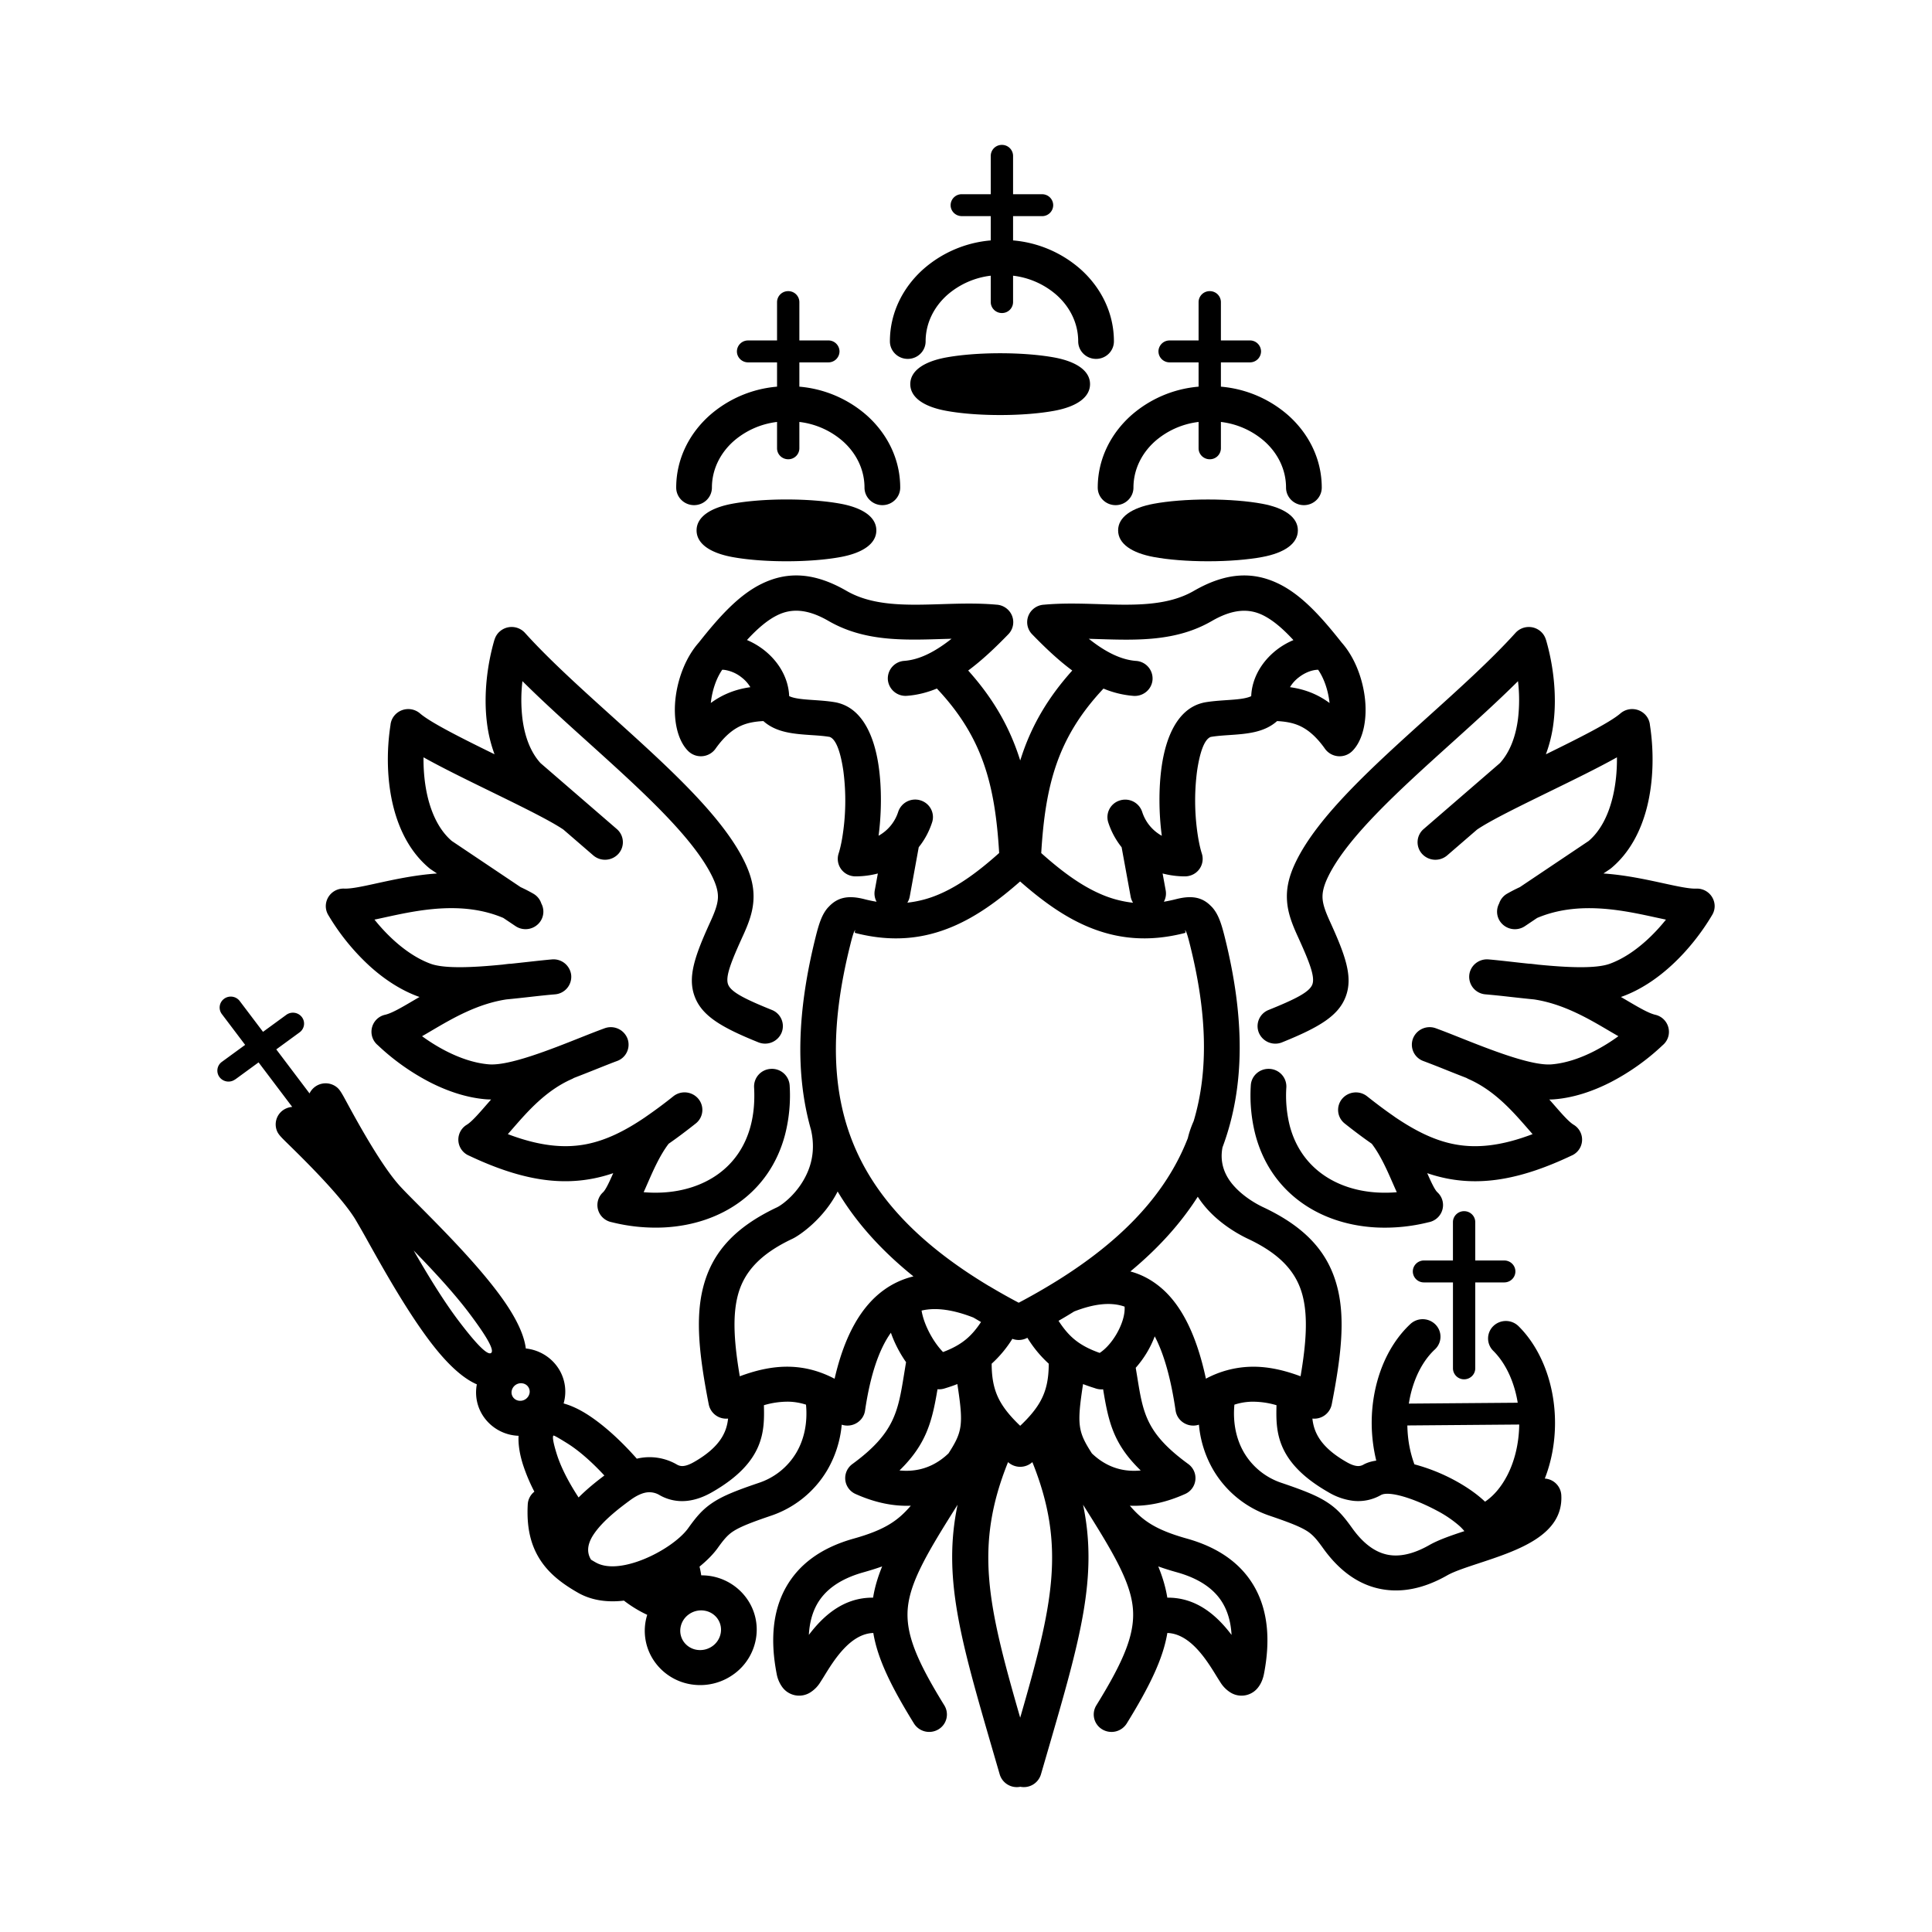<svg width="80" height="80" fill="none" xmlns="http://www.w3.org/2000/svg"><path d="M41.373 35.32c-.084-1.406-.255-2.603-.634-3.688-.385-1.104-.99-2.107-1.945-3.121-.397.163-.81.27-1.24.301a.734.734 0 01-.79-.67.73.73 0 01.681-.777c.541-.04 1.073-.287 1.59-.644.124-.085.246-.176.367-.272l-.39.011c-1.63.051-3.237.1-4.705-.748-.864-.5-1.528-.527-2.113-.24-.422.205-.836.565-1.264 1.03a3.1 3.1 0 01.721.427c.433.343.78.81.938 1.353.05.173.081.354.089.542.224.11.625.138 1.034.165.287.02.576.04.864.089.065.01.137.029.215.053.926.29 1.408 1.336 1.59 2.581.137.934.117 2.009-.001 2.894a1.735 1.735 0 00.814-.994.74.74 0 01.926-.469c.388.122.6.53.476.91-.126.387-.314.731-.553 1.028l-.372 2.04a.714.714 0 01-.1.257 4.55 4.55 0 001.308-.345c.849-.361 1.66-.966 2.496-1.714h-.002zm17.59 17.782a.457.457 0 01-.461-.454c0-.25.206-.454.461-.454h1.2v-1.588c0-.25.207-.454.462-.454.256 0 .462.203.462.454v1.588h1.2c.256 0 .462.203.462.454 0 .25-.206.454-.462.454h-1.2v3.558c0 .25-.206.454-.462.454a.458.458 0 01-.461-.454v-3.558h-1.2zM9.735 44.697a.466.466 0 01-.644-.094.448.448 0 01.095-.633l.965-.704-.965-1.276a.448.448 0 01.096-.634.466.466 0 01.645.095l.964 1.275.965-.704a.466.466 0 01.644.094c.152.2.109.484-.096.633l-.964.704 1.377 1.823a.74.74 0 011.152-.237c.112.096.207.27.359.55.418.77 1.447 2.665 2.238 3.53.18.197.449.467.776.795.926.932 2.295 2.307 3.255 3.579.635.84 1.09 1.654 1.176 2.345l.056.006c.47.065.914.307 1.219.71a1.77 1.77 0 01.29 1.56c.3.082.618.228.948.434.64.402 1.372 1.046 2.083 1.853a2.258 2.258 0 011.667.247c.089.05.178.065.267.055.126-.013.272-.072.428-.16 1.094-.623 1.36-1.247 1.417-1.803a.736.736 0 01-.8-.585c-.383-1.965-.569-3.526-.233-4.846.358-1.407 1.264-2.47 3.061-3.317.2-.094.916-.603 1.285-1.506.19-.466.275-1.036.12-1.705-.668-2.35-.555-4.97.183-7.943.142-.574.265-.974.528-1.267l.002.001c.368-.41.81-.515 1.496-.34.173.045.343.08.508.107a.71.71 0 01-.076-.47l.128-.7c-.291.077-.599.118-.92.12a.748.748 0 01-.226-.034.722.722 0 01-.48-.909c.053-.163.103-.375.146-.623a9.46 9.46 0 00.051-2.804c-.107-.733-.292-1.318-.574-1.407l-.018-.002c-.22-.037-.469-.054-.714-.07-.742-.05-1.466-.1-2.006-.582-.31.016-.604.06-.874.172-.355.146-.713.426-1.088.946a.747.747 0 01-1.15.124c-.467-.464-.64-1.369-.512-2.289.108-.778.425-1.611.95-2.203.866-1.097 1.668-1.976 2.602-2.433 1.04-.509 2.153-.497 3.517.292 1.102.637 2.497.594 3.914.55.758-.024 1.522-.048 2.291.021a.74.74 0 01.469.199.717.717 0 01.026 1.025c-.524.54-1.076 1.068-1.663 1.503.986 1.1 1.627 2.2 2.048 3.405.037.106.072.213.106.32.034-.107.07-.214.106-.32.42-1.206 1.062-2.306 2.049-3.405-.588-.435-1.14-.963-1.664-1.503a.716.716 0 01.027-1.025.74.74 0 01.468-.198c.77-.07 1.533-.046 2.291-.023 1.417.045 2.812.088 3.914-.55 1.364-.787 2.478-.799 3.518-.291.934.457 1.736 1.336 2.602 2.433.524.592.842 1.424.949 2.203.128.92-.044 1.825-.51 2.289a.747.747 0 01-1.151-.124c-.375-.52-.733-.799-1.088-.946-.271-.112-.566-.155-.874-.172-.54.482-1.265.531-2.006.581-.246.017-.494.034-.714.071-.017.003-.016.002-.019.002-.28.089-.466.674-.574 1.407a9.457 9.457 0 00.051 2.804c.044.248.093.46.146.623a.721.721 0 01-.48.909.748.748 0 01-.225.034 3.692 3.692 0 01-.92-.12l.128.7c.03.167 0 .331-.076.47.165-.028.332-.063.505-.107.656-.168 1.089-.08 1.447.288a.756.756 0 01.05.05c.263.295.386.695.528 1.268.815 3.283.845 6.138-.102 8.672-.126.652.105 1.163.424 1.541.46.544 1.096.86 1.27.941 1.798.847 2.704 1.91 3.062 3.318.337 1.32.15 2.881-.233 4.845a.737.737 0 01-.8.585c.058.556.323 1.18 1.417 1.802.156.09.3.148.428.161a.433.433 0 00.267-.055c.149-.084.329-.138.532-.167a6.654 6.654 0 01-.189-1.563c0-.817.15-1.593.412-2.278.28-.728.692-1.353 1.193-1.818a.747.747 0 011.043.031c.28.292.264.75-.032 1.025-.34.315-.623.752-.823 1.274a4.668 4.668 0 00-.254.968l4.507-.036a4.662 4.662 0 00-.23-.883c-.189-.512-.459-.946-.783-1.267a.716.716 0 01.003-1.024.747.747 0 011.043.003c.474.468.86 1.084 1.124 1.794.248.668.388 1.421.388 2.212 0 .83-.153 1.616-.423 2.305a.731.731 0 01.683.686c.091 1.665-1.802 2.29-3.41 2.82-.532.176-1.025.338-1.31.5-.684.39-1.523.697-2.43.613-.925-.085-1.871-.56-2.711-1.731-.247-.345-.416-.553-.66-.71-.293-.187-.74-.361-1.535-.632a4.3 4.3 0 01-2.352-1.898 4.52 4.52 0 01-.597-1.879.747.747 0 01-.81-.233.72.72 0 01-.156-.352c-.196-1.336-.485-2.352-.864-3.073a4.2 4.2 0 01-.787 1.302l.067.407c.241 1.49.375 2.313 2.11 3.579a.719.719 0 01-.132 1.24c-.793.355-1.562.516-2.288.485.525.61 1.052.995 2.363 1.362 1.381.387 2.285 1.09 2.807 2.018.561 1 .646 2.224.386 3.57-.04.213-.116.4-.223.545a.865.865 0 01-1.179.232 1.305 1.305 0 01-.412-.425c-.09-.14-.12-.19-.155-.246-.399-.65-1.078-1.756-2.035-1.786-.176 1.06-.726 2.2-1.683 3.75a.744.744 0 01-1.01.243.717.717 0 01-.249-.993c1.158-1.874 1.632-3.005 1.507-4.098-.123-1.081-.836-2.284-2.055-4.212.63 3-.13 5.61-1.45 10.155l-.293 1.007a.739.739 0 01-.854.516.738.738 0 01-.855-.516l-.293-1.007c-1.32-4.544-2.079-7.154-1.45-10.155-1.219 1.928-1.931 3.13-2.055 4.212-.125 1.093.35 2.223 1.507 4.098a.717.717 0 01-.248.993.744.744 0 01-1.01-.244c-.958-1.549-1.508-2.688-1.684-3.749-.956.03-1.636 1.136-2.035 1.786-.034.055-.065.106-.155.246a1.312 1.312 0 01-.412.425.865.865 0 01-1.179-.232 1.341 1.341 0 01-.223-.544c-.26-1.347-.175-2.571.386-3.57.522-.93 1.425-1.632 2.807-2.019 1.311-.367 1.84-.753 2.364-1.362-.727.03-1.497-.13-2.288-.485a.719.719 0 01-.132-1.24c1.741-1.273 1.888-2.17 2.136-3.69.033-.203.067-.413.087-.528a5.213 5.213 0 01-.416-.709 4.819 4.819 0 01-.212-.51c-.487.68-.851 1.735-1.07 3.222a.712.712 0 01-.156.352.747.747 0 01-.81.233 4.528 4.528 0 01-.598 1.88 4.3 4.3 0 01-2.352 1.897c-.794.27-1.24.445-1.534.633-.245.156-.413.364-.66.709-.174.24-.43.502-.744.758.03.125.054.246.07.362a2.29 2.29 0 011.89.965 2.21 2.21 0 01.38 1.632 2.287 2.287 0 01-.918 1.492h-.001a2.36 2.36 0 01-1.714.433 2.29 2.29 0 01-1.565-.944 2.21 2.21 0 01-.308-1.943 5.182 5.182 0 01-.898-.538.693.693 0 01-.063-.051c-.672.08-1.334 0-1.907-.327-.689-.393-1.224-.817-1.589-1.4-.37-.592-.542-1.306-.49-2.257a.717.717 0 01.274-.527 7.315 7.315 0 01-.475-1.13c-.137-.435-.198-.834-.179-1.184a1.834 1.834 0 01-1.445-.786c-.27-.39-.362-.85-.293-1.289l.01-.055c-.648-.281-1.31-.945-1.946-1.786-.962-1.274-1.907-2.958-2.545-4.099a36.862 36.862 0 00-.547-.958c-.607-.984-2.162-2.506-2.793-3.124-.23-.225-.373-.364-.434-.5a.72.72 0 01.37-.958.744.744 0 01.25-.063l-1.393-1.844-.965.705-.007.001zm9.678 9.658c-.645-.853-1.513-1.783-2.285-2.575.55.956 1.205 2.042 1.849 2.895.64.846 1.191 1.47 1.358 1.349.167-.122-.283-.822-.922-1.669zm2.214 2.925a.395.395 0 00-.441.32.344.344 0 00.065.265.357.357 0 00.237.136.395.395 0 00.441-.32.346.346 0 00-.302-.4zm3.399 3.818c-.542-.586-1.073-1.043-1.531-1.33-.343-.214-.558-.337-.576-.324-.056.041-.005.32.136.768.159.508.462 1.122.903 1.795.35-.352.735-.66 1.068-.91zm4.127 5.593a.873.873 0 00-.635.16.842.842 0 00-.34.55.79.79 0 00.176.635.82.82 0 00.517.282.876.876 0 00.67-.186.842.842 0 00.305-.523.793.793 0 00-.15-.604.814.814 0 00-.542-.313l-.001-.001zm33.754-7.704l-4.632.038c.006.294.033.571.08.828.05.274.122.536.213.782a7.682 7.682 0 011.625.64c.449.24.865.517 1.194.81.036.031.07.064.105.096.347-.232.655-.591.895-1.041h.001c.317-.594.509-1.338.52-2.153zM26.73 46.25a19.583 19.583 0 001.154-.857.745.745 0 011.036.11.716.716 0 01-.113 1.02c-.385.304-.756.585-1.12.837-.365.481-.633 1.093-.865 1.623-.058.132-.113.26-.17.383.266.023.528.027.786.013.875-.047 1.681-.31 2.32-.778.629-.46 1.101-1.126 1.326-1.988.123-.468.174-.998.141-1.593a.73.73 0 01.698-.76.733.733 0 01.775.686 6.551 6.551 0 01-.187 2.023c-.315 1.209-.982 2.145-1.868 2.795-.875.641-1.96.998-3.13 1.061a7.455 7.455 0 01-2.176-.215.743.743 0 01-.4-.215.717.717 0 01.032-1.024c.112-.104.256-.414.423-.793-.276.094-.556.17-.843.225-1.481.286-3.072.023-5.125-.949a.718.718 0 01-.096-1.28c.203-.125.479-.44.805-.815l.203-.232c-.076 0-.148-.003-.219-.008-.79-.066-1.58-.33-2.314-.705a9.464 9.464 0 01-2.158-1.534.721.721 0 01.306-1.262c.278-.064.69-.307 1.178-.594l.243-.142a5.066 5.066 0 01-.06-.02c-.745-.274-1.435-.737-2.036-1.288a9.335 9.335 0 01-1.687-2.092.713.713 0 01-.098-.389.731.731 0 01.762-.698c.295.012.784-.095 1.363-.222.725-.158 1.57-.342 2.479-.404l-.255-.171a.89.89 0 01-.061-.046c-.767-.637-1.235-1.543-1.485-2.526-.286-1.122-.287-2.362-.125-3.4a.714.714 0 01.182-.419.748.748 0 011.042-.065c.439.38 1.735 1.03 3.085 1.691a5.693 5.693 0 01-.315-1.308c-.146-1.168.014-2.42.312-3.438h.003a.715.715 0 01.22-.343.745.745 0 011.04.062c1 1.108 2.314 2.293 3.628 3.479 2.271 2.05 4.543 4.098 5.464 5.997.295.61.401 1.11.367 1.615-.032.485-.192.924-.432 1.45-.493 1.08-.735 1.693-.617 2.013.116.315.681.603 1.814 1.06a.72.72 0 01.4.946.741.741 0 01-.96.394c-1.542-.622-2.343-1.1-2.64-1.906-.295-.802.005-1.668.658-3.097.173-.38.287-.68.306-.951.017-.253-.05-.53-.229-.9-.8-1.649-2.964-3.602-5.128-5.555-.943-.85-1.886-1.701-2.736-2.546a6.611 6.611 0 00-.001 1.544c.089.713.318 1.373.748 1.848l3.161 2.732a.718.718 0 01.067 1.025.748.748 0 01-1.043.065l-1.236-1.068c-.559-.38-1.78-.976-3.031-1.588-.985-.481-1.989-.972-2.761-1.404-.006.57.05 1.161.19 1.715.179.699.49 1.328.98 1.748l2.85 1.912c.175.08.35.17.524.27.166.094.28.241.334.408a.715.715 0 01-.044.747.745.745 0 01-1.024.19l-.507-.34c-1.702-.72-3.548-.318-4.904-.022-.148.032-.29.064-.43.092.235.293.496.576.777.834.473.434 1 .792 1.545.993.6.22 1.826.15 2.985.036.088-.012.177-.022.267-.032l.08-.003.677-.074c.397-.044.758-.084 1.019-.106a.735.735 0 01.797.664.73.73 0 01-.676.783c-.302.025-.624.06-.98.1-.323.037-.672.075-1.031.11-1.21.184-2.248.795-3.078 1.283-.142.084-.279.165-.412.24.314.228.652.44 1.005.62.572.291 1.176.497 1.76.545.838.07 2.562-.616 3.84-1.125.323-.128.617-.245.954-.368a.74.74 0 01.947.425.72.72 0 01-.433.931c-.192.07-.536.207-.914.358-.275.11-.569.226-.872.343a.673.673 0 01-.096.05c-1.064.471-1.817 1.335-2.411 2.016l-.227.26c1.274.483 2.303.598 3.24.418.824-.16 1.615-.552 2.463-1.13h-.002zm12.09 11.275c-.222 1.324-.455 2.272-1.574 3.363.22.022.433.019.637-.01.51-.07.98-.302 1.393-.697.578-.9.626-1.18.366-2.87-.169.067-.35.128-.543.186a.75.75 0 01-.28.028zm-2.292 7.337c-.233.083-.491.164-.778.245-.97.272-1.586.73-1.918 1.32-.205.366-.313.794-.339 1.27.593-.783 1.436-1.554 2.66-1.541.067-.425.193-.848.375-1.294zm5.213-4.319c-1.402 3.487-.846 5.908.503 10.583 1.35-4.676 1.906-7.096.504-10.583l-.027.023a.748.748 0 01-.963-.008l-.017-.015zm-3.58-6.273c.041.254.137.533.27.807.167.346.384.667.618.908.403-.151.71-.324.96-.533.229-.191.424-.425.613-.71l-.314-.184c-.819-.321-1.542-.432-2.147-.29v.002zm3.759 1.168a4.877 4.877 0 01-.857 1.03v.033c.004.586.095 1.054.331 1.492.182.337.458.674.85 1.046.394-.372.67-.708.852-1.046.235-.437.326-.906.33-1.492v-.034a4.9 4.9 0 01-.884-1.072l-.007.003a.747.747 0 01-.615.04zm-10.288 2.75c.024 1.052.045 2.353-2.162 3.609-.325.184-.661.31-1.011.349a1.874 1.874 0 01-1.15-.238.815.815 0 00-.557-.106c-.218.039-.445.16-.671.327-.468.344-1.105.836-1.475 1.371-.242.348-.355.727-.132 1.083.062.038.126.076.193.114.439.25 1.077.184 1.713-.03.925-.315 1.779-.915 2.117-1.389.353-.492.608-.797 1.065-1.09.409-.262.941-.474 1.858-.785a2.84 2.84 0 001.555-1.251c.321-.547.471-1.227.4-1.988a2.548 2.548 0 00-.696-.123 3.45 3.45 0 00-1.047.146zm3.053-8.85c-.58 1.135-1.575 1.818-1.874 1.958-1.348.635-2.017 1.39-2.265 2.364-.223.877-.142 1.975.087 3.329.738-.275 1.418-.416 2.09-.395.63.021 1.23.18 1.836.497.415-1.816 1.115-3.01 2.048-3.68a3.446 3.446 0 011.217-.558c-1.352-1.09-2.389-2.256-3.139-3.516zm6.275 3.917a25.453 25.453 0 001.223.688 25.922 25.922 0 001.62-.93c2.527-1.58 4.193-3.317 5.122-5.28.094-.199.18-.4.26-.603.053-.228.134-.465.243-.71.63-2.111.54-4.5-.14-7.241-.088-.356-.152-.59-.205-.65l-.014-.016c-.013-.005.052.105-.006.12-1.527.392-2.829.245-4.041-.27-.978-.416-1.875-1.067-2.781-1.864-.906.797-1.803 1.448-2.781 1.864-1.213.516-2.514.662-4.042.27-.066-.016.033-.165-.02-.107v.004c-.053.06-.116.293-.204.65-.827 3.329-.812 6.142.307 8.563.952 2.06 2.717 3.87 5.458 5.514l.001-.002zm5.957-15.875a.723.723 0 01-.1-.257l-.373-2.04a3.257 3.257 0 01-.553-1.027.721.721 0 01.477-.91.739.739 0 01.926.468 1.73 1.73 0 00.814.994c-.119-.885-.139-1.96-.002-2.893.182-1.244.664-2.292 1.59-2.582.08-.025.151-.042.215-.053.289-.048.578-.068.865-.088.409-.027.81-.055 1.034-.166a2.24 2.24 0 01.089-.542c.157-.541.504-1.008.937-1.353.219-.174.464-.318.722-.426-.429-.465-.843-.824-1.264-1.031-.585-.287-1.25-.26-2.114.24-1.468.85-3.074.8-4.705.749l-.39-.012c.122.096.244.188.367.273.516.356 1.049.603 1.59.643a.73.73 0 01.682.778c-.03.4-.384.7-.791.67a4.041 4.041 0 01-1.24-.302c-.954 1.015-1.559 2.018-1.944 3.121-.38 1.087-.55 2.285-.634 3.69.836.747 1.645 1.35 2.493 1.711a4.55 4.55 0 001.312.346h-.003zm2.68 12.173c-.702 1.1-1.625 2.128-2.791 3.095.458.123.88.346 1.27.676.85.721 1.47 1.956 1.858 3.764a4.166 4.166 0 011.83-.493c.673-.022 1.353.12 2.09.394.23-1.354.31-2.451.087-3.328-.248-.974-.916-1.73-2.265-2.364-.239-.113-1.11-.545-1.767-1.322a4.033 4.033 0 01-.313-.422zm-5.117 4.752c-.21.13-.426.26-.648.387.2.308.405.559.646.76.27.226.606.41 1.058.569.258-.169.497-.446.685-.762.232-.394.37-.82.346-1.154-.562-.2-1.259-.123-2.087.2zm-13.41-25.85a1.418 1.418 0 00-.348-.394 1.485 1.485 0 00-.714-.321.76.76 0 00-.102-.007c-.244.354-.399.82-.46 1.271l-.014.106c.24-.177.483-.311.73-.413.307-.127.608-.2.908-.242zm26.645 17.767c.015.009.03.019.043.03.85.576 1.639.97 2.463 1.128.938.181 1.966.066 3.24-.418l-.227-.26c-.594-.68-1.347-1.544-2.411-2.015a.752.752 0 01-.096-.05 69.976 69.976 0 01-.871-.344 43.43 43.43 0 00-.915-.357.72.72 0 01-.433-.931.74.74 0 01.948-.426c.337.123.63.24.954.369 1.278.508 3.002 1.195 3.84 1.125.584-.049 1.188-.254 1.76-.546a7.58 7.58 0 001.004-.62 48 48 0 01-.411-.239c-.83-.489-1.868-1.1-3.079-1.284-.358-.035-.706-.074-1.031-.11a35.91 35.91 0 00-.98-.1.73.73 0 01-.675-.783c.033-.4.39-.697.796-.664.26.021.622.062 1.02.106.215.025.442.05.675.074.028 0 .055 0 .082.004.09.01.18.02.267.032 1.157.113 2.384.183 2.984-.037.546-.2 1.072-.558 1.545-.992.282-.259.542-.542.777-.834l-.43-.092c-1.355-.296-3.201-.698-4.904.022l-.506.34a.745.745 0 01-1.025-.19.715.715 0 01-.043-.748.725.725 0 01.333-.408c.175-.1.35-.19.525-.27l2.85-1.912c.49-.42.8-1.049.978-1.748.141-.553.198-1.144.192-1.715-.773.433-1.777.923-2.761 1.404-1.253.612-2.474 1.208-3.032 1.589l-1.236 1.068a.748.748 0 01-1.042-.065.718.718 0 01.066-1.025l3.161-2.733c.43-.476.66-1.135.749-1.847a6.606 6.606 0 00-.002-1.544c-.85.845-1.792 1.695-2.735 2.546-2.165 1.953-4.33 3.905-5.13 5.555-.179.37-.244.647-.227.9.018.271.132.57.305.95.653 1.43.953 2.295.658 3.097-.297.807-1.098 1.283-2.64 1.907a.74.74 0 01-.96-.395.72.72 0 01.4-.945c1.132-.457 1.698-.745 1.814-1.06.118-.32-.124-.933-.617-2.013-.24-.526-.4-.965-.432-1.45-.034-.506.071-1.006.367-1.615.921-1.9 3.193-3.95 5.464-5.998 1.314-1.185 2.628-2.37 3.629-3.478a.745.745 0 011.04-.063c.11.096.183.216.22.344h.002c.298 1.017.459 2.27.313 3.438a5.696 5.696 0 01-.316 1.308c1.351-.662 2.646-1.312 3.085-1.692a.748.748 0 011.043.066.72.72 0 01.181.419c.161 1.038.16 2.277-.124 3.4-.25.983-.719 1.888-1.485 2.525a.89.89 0 01-.062.046l-.255.171c.91.063 1.755.247 2.48.405.579.126 1.067.232 1.362.222a.732.732 0 01.763.698.708.708 0 01-.1.388c-.42.712-1 1.463-1.686 2.092-.601.552-1.29 1.015-2.036 1.288l-.06.02.243.142c.487.287.9.53 1.178.595a.726.726 0 01.549.874.724.724 0 01-.242.388 9.46 9.46 0 01-2.159 1.534c-.733.374-1.524.639-2.314.704-.07.006-.144.009-.219.009l.203.232c.326.374.602.69.805.814a.718.718 0 01-.096 1.28c-2.052.973-3.643 1.235-5.125.95a6.309 6.309 0 01-.843-.226c.167.38.312.69.423.793.297.274.31.733.032 1.025a.737.737 0 01-.4.215 7.432 7.432 0 01-2.176.215c-1.169-.063-2.255-.42-3.13-1.062-.887-.65-1.553-1.586-1.868-2.794a6.552 6.552 0 01-.186-2.024c.02-.4.367-.707.774-.686a.73.73 0 01.698.76 5.154 5.154 0 00.14 1.593c.226.863.698 1.528 1.326 1.988.64.47 1.445.732 2.321.779.258.013.52.01.786-.013-.056-.123-.112-.251-.17-.383-.232-.53-.5-1.142-.865-1.623a22.212 22.212 0 01-1.12-.838.716.716 0 01-.112-1.019.746.746 0 011.036-.11c.385.305.753.582 1.11.827h-.002zm-12.502 13.96c.411.394.881.627 1.392.697.202.028.413.031.63.01-1.13-1.092-1.335-2.006-1.557-3.361a.756.756 0 01-.345-.048 7.287 7.287 0 01-.486-.168c-.26 1.69-.213 1.97.366 2.87zm3.123 5.974c1.223-.013 2.067.758 2.66 1.542-.026-.477-.135-.905-.34-1.27-.331-.591-.946-1.049-1.917-1.321-.288-.08-.546-.162-.778-.245.182.446.307.87.375 1.294zm12.3-2.756a1.922 1.922 0 00-.237-.243 4.804 4.804 0 00-.91-.61c-.914-.488-1.967-.831-2.31-.639a1.888 1.888 0 01-1.148.237 2.6 2.6 0 01-1.012-.348c-2.206-1.256-2.187-2.557-2.162-3.61a3.451 3.451 0 00-1.046-.145 2.52 2.52 0 00-.697.122c-.071.76.08 1.441.4 1.988a2.844 2.844 0 001.556 1.252c.916.311 1.45.523 1.858.785.457.292.712.598 1.065 1.09.551.77 1.113 1.075 1.637 1.123.543.05 1.092-.16 1.557-.425.38-.216.89-.392 1.449-.576zM54.58 27.733c-.033 0-.067.003-.1.007-.24.03-.495.145-.715.32a1.433 1.433 0 00-.349.394c.3.042.602.115.91.242.246.102.489.237.728.414-.003-.035-.008-.07-.013-.107-.062-.45-.217-.916-.46-1.27zM39.363 8.496c0 .25.207.453.462.453h1.2v1.006a4.84 4.84 0 00-2.788 1.187c-.857.763-1.388 1.821-1.388 2.992 0 .402.331.727.74.727.408 0 .739-.325.739-.727 0-.747.342-1.426.896-1.92a3.336 3.336 0 011.801-.798v1.092c0 .25.207.454.462.454a.457.457 0 00.462-.454v-1.092a3.325 3.325 0 011.8.798c.555.494.897 1.173.897 1.92 0 .402.331.727.74.727.408 0 .739-.325.739-.727 0-1.17-.53-2.228-1.388-2.992a4.847 4.847 0 00-2.788-1.187V8.95h1.2a.458.458 0 00.462-.453.457.457 0 00-.462-.454h-1.2V6.454A.458.458 0 0041.487 6a.457.457 0 00-.462.454v1.588h-1.2a.458.458 0 00-.462.454z" fill="currentColor"/><path d="M43.659 14.803c-.587-.108-1.382-.176-2.245-.176-.863 0-1.657.068-2.244.176-.913.17-1.477.55-1.477 1.103 0 .553.564.935 1.477 1.103.587.11 1.381.177 2.244.177.863 0 1.658-.068 2.245-.177.912-.168 1.477-.55 1.477-1.103 0-.552-.565-.934-1.477-1.103zM30.514 14.551c0 .25.207.454.462.454h1.2v1.006a4.841 4.841 0 00-2.789 1.186C28.53 17.96 28 19.02 28 20.19c0 .401.331.727.74.727.408 0 .739-.326.739-.727 0-.747.342-1.427.896-1.92a3.335 3.335 0 011.801-.798v1.091c0 .251.207.454.462.454a.457.457 0 00.462-.454v-1.091a3.324 3.324 0 011.8.798c.555.493.897 1.173.897 1.92 0 .401.331.727.74.727.408 0 .739-.326.739-.727 0-1.17-.53-2.229-1.388-2.993a4.846 4.846 0 00-2.788-1.186v-1.006h1.2a.458.458 0 00.462-.454.458.458 0 00-.462-.454h-1.2V12.51a.457.457 0 00-.462-.454.457.457 0 00-.462.454v1.588h-1.2a.458.458 0 00-.462.454z" fill="currentColor"/><path d="M34.81 20.859c-.587-.109-1.382-.177-2.245-.177-.863 0-1.657.068-2.244.177-.913.169-1.477.55-1.477 1.103 0 .553.564.934 1.477 1.103.587.109 1.381.176 2.244.176.863 0 1.658-.067 2.245-.176.912-.169 1.477-.55 1.477-1.103 0-.553-.565-.934-1.477-1.103zM47.97 14.551c0 .25.206.454.461.454h1.2v1.006a4.841 4.841 0 00-2.788 1.186c-.857.763-1.388 1.822-1.388 2.993 0 .401.331.727.74.727.408 0 .739-.326.739-.727 0-.747.342-1.427.896-1.92a3.336 3.336 0 011.801-.798v1.091c0 .251.207.454.462.454a.457.457 0 00.462-.454v-1.091a3.325 3.325 0 011.8.798c.555.493.897 1.173.897 1.92 0 .401.331.727.74.727.408 0 .739-.326.739-.727 0-1.17-.53-2.229-1.388-2.993a4.846 4.846 0 00-2.788-1.186v-1.006h1.2a.458.458 0 00.462-.454.458.458 0 00-.462-.454h-1.2V12.51a.457.457 0 00-.462-.454.457.457 0 00-.462.454v1.588h-1.2a.458.458 0 00-.462.454z" fill="currentColor"/><path d="M52.265 20.859c-.587-.109-1.382-.176-2.245-.176-.863 0-1.657.067-2.244.176-.913.169-1.477.55-1.477 1.103 0 .553.564.934 1.477 1.103.587.109 1.381.176 2.244.176.863 0 1.658-.067 2.245-.176.912-.169 1.477-.55 1.477-1.103 0-.553-.565-.934-1.477-1.103z" fill="currentColor"/></svg>
